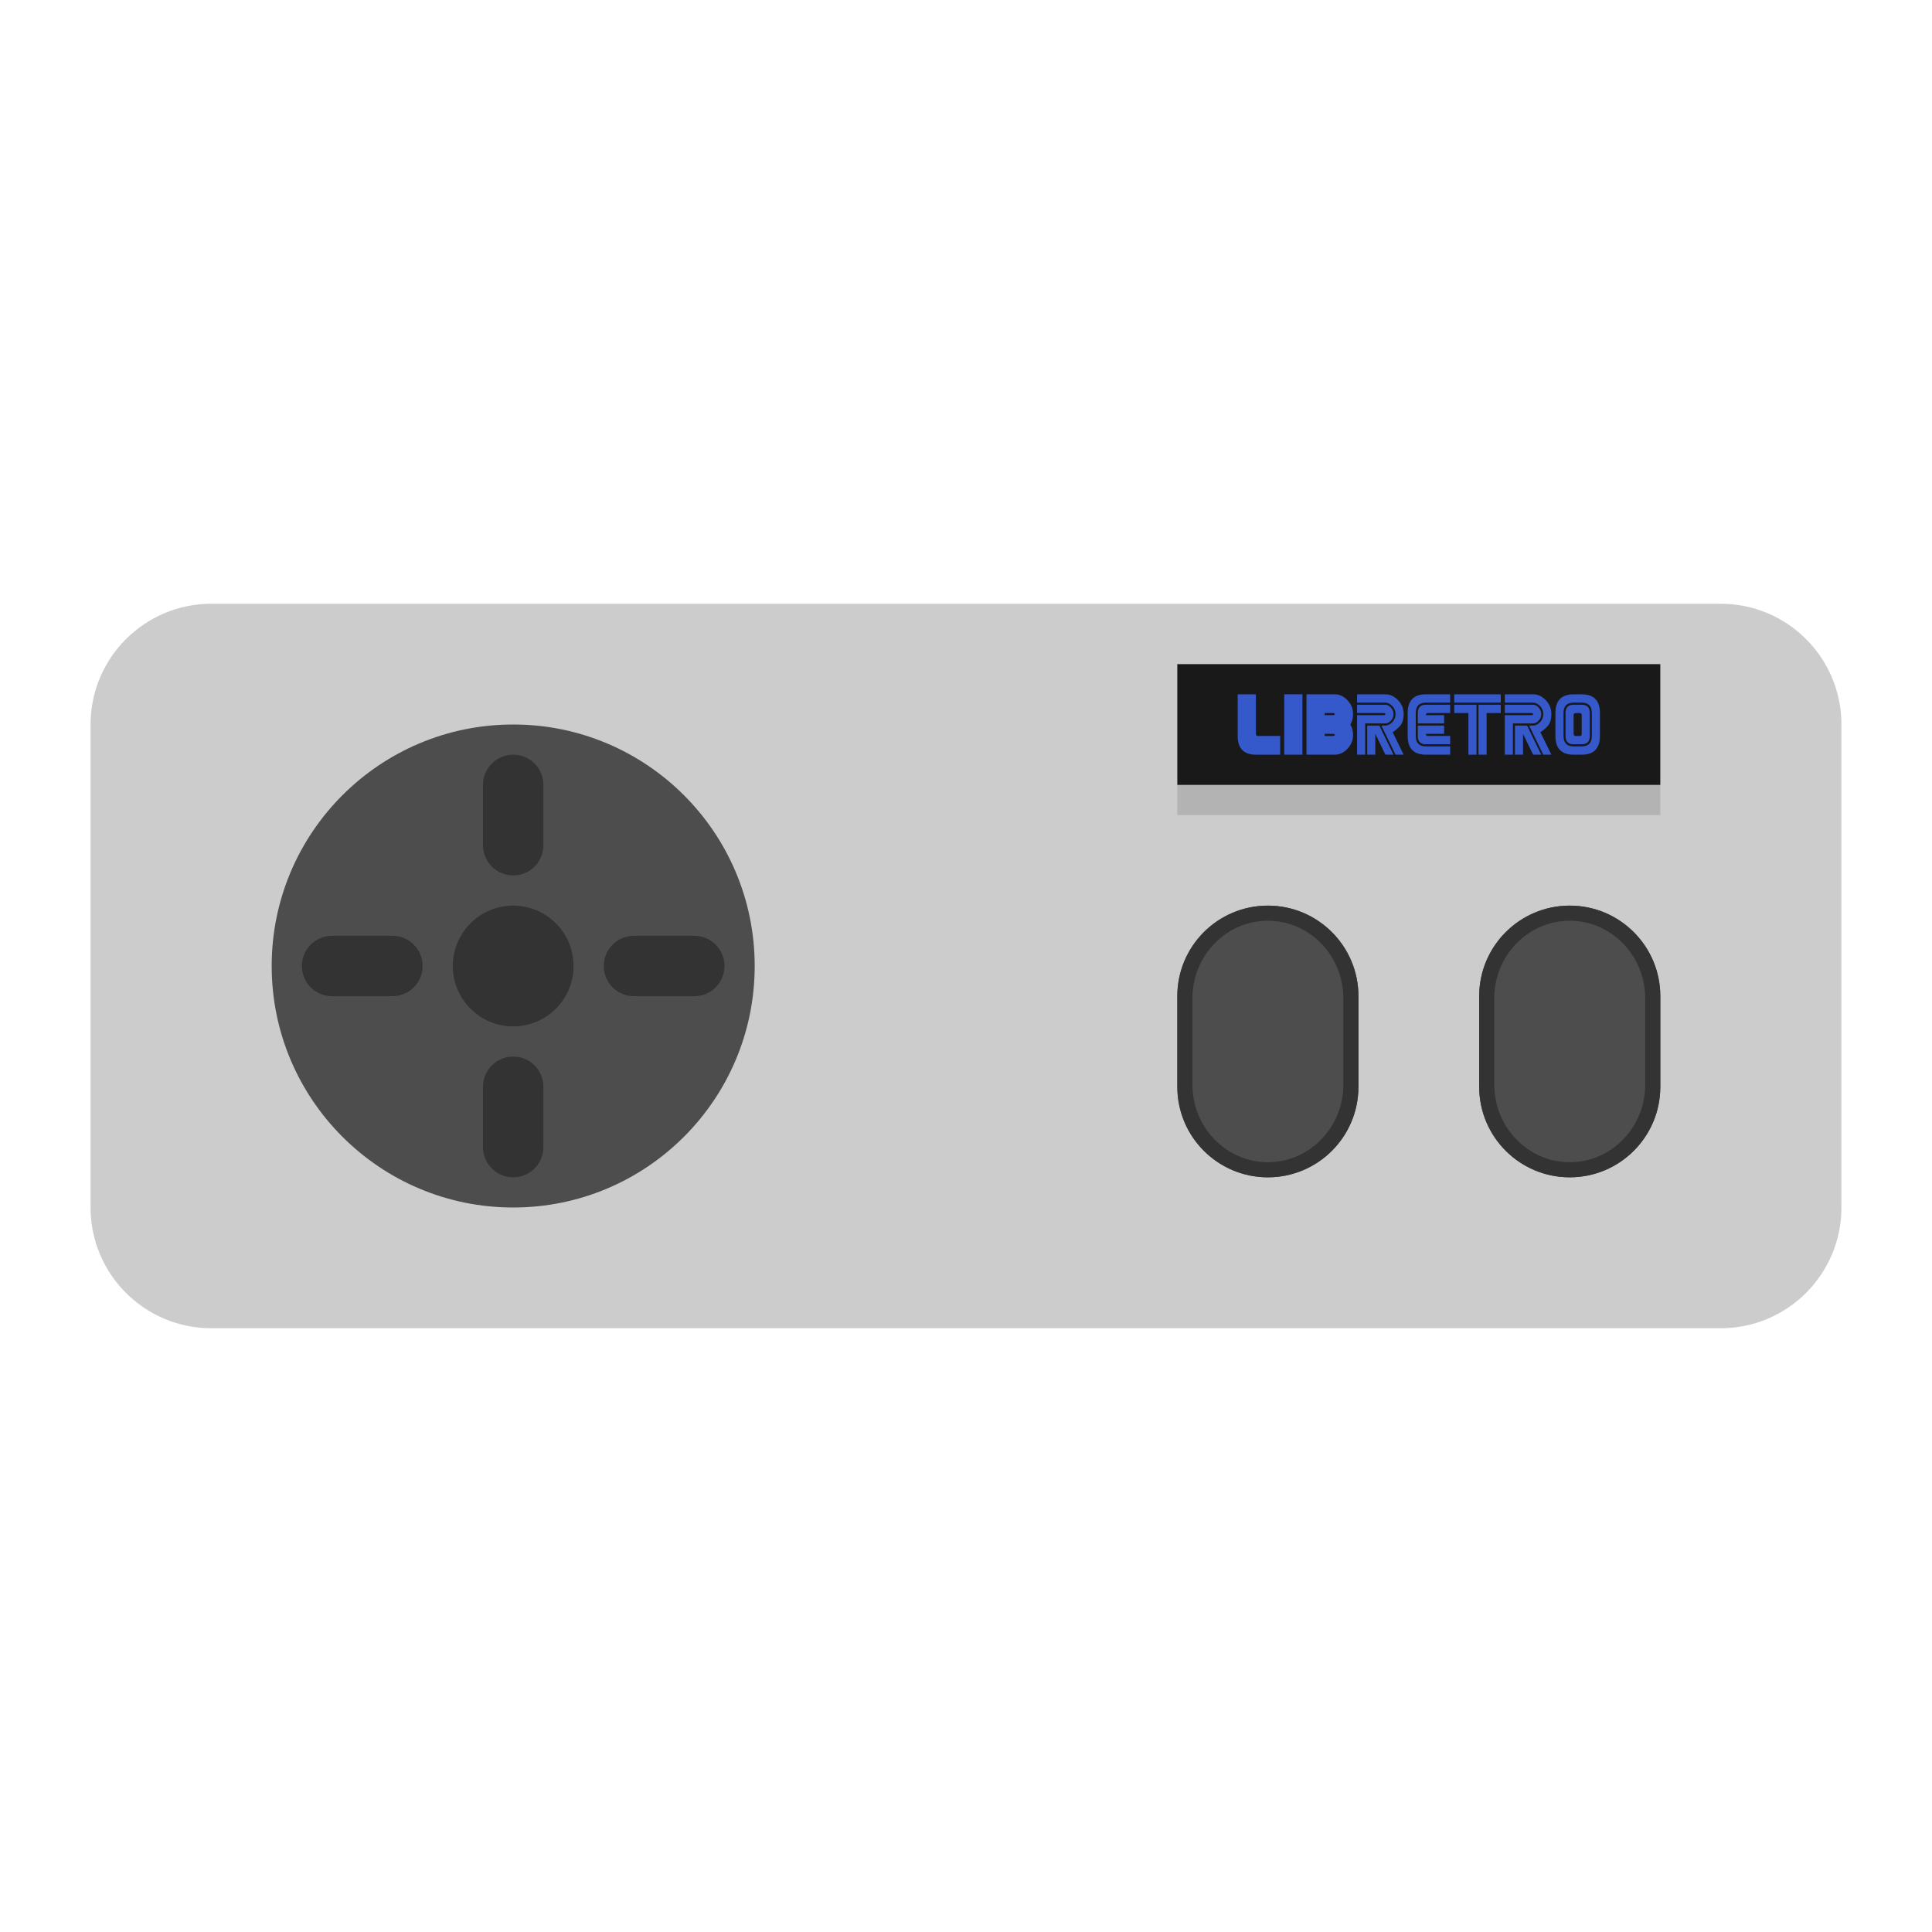 <?xml version="1.0" encoding="UTF-8" standalone="no"?>
<svg
   xmlns:dc="http://purl.org/dc/elements/1.1/"
   xmlns:cc="http://creativecommons.org/ns#"
   xmlns:rdf="http://www.w3.org/1999/02/22-rdf-syntax-ns#"
   xmlns:svg="http://www.w3.org/2000/svg"
   xmlns="http://www.w3.org/2000/svg"
   xmlns:sodipodi="http://sodipodi.sourceforge.net/DTD/sodipodi-0.dtd"
   xmlns:inkscape="http://www.inkscape.org/namespaces/inkscape"
   viewBox="0 0 341.333 341.333"
   height="341.333"
   width="341.333"
   xml:space="preserve"
   id="svg2"
   version="1.1"
   sodipodi:docname="Sega - SG-1000.svg"
   inkscape:version="0.92.2 (5c3e80d, 2017-08-06)"
   inkscape:export-filename="D:\Documents\Github\Retrosystem-retroarch-theme\png\Sega - SG-1000.png"
   inkscape:export-xdpi="72"
   inkscape:export-ydpi="72"><sodipodi:namedview
     pagecolor="#ffffff"
     bordercolor="#666666"
     borderopacity="1"
     objecttolerance="10"
     gridtolerance="10"
     guidetolerance="10"
     inkscape:pageopacity="0"
     inkscape:pageshadow="2"
     inkscape:window-width="1024"
     inkscape:window-height="705"
     id="namedview61"
     showgrid="false"
     inkscape:pagecheckerboard="true"
     inkscape:zoom="0.69140623"
     inkscape:cx="-117.50202"
     inkscape:cy="78.371873"
     inkscape:window-x="-8"
     inkscape:window-y="-8"
     inkscape:window-maximized="1"
     inkscape:current-layer="svg2" /><defs
     id="defs6"><clipPath
       id="clipPath18"
       clipPathUnits="userSpaceOnUse"><path
         id="path16"
         d="M 0,256 H 256 V 0 H 0 Z" /></clipPath><clipPath
       id="clipPath26"
       clipPathUnits="userSpaceOnUse"><path
         id="path24"
         d="M 4,184 H 252 V 72 H 4 Z" /></clipPath></defs><g
     id="g22"
     transform="matrix(1.333,0,0,-1.333,0,341.333)" /><path
     id="path38"
     style="fill:#cccccc;fill-opacity:1;fill-rule:nonzero;stroke:none;stroke-width:1.333"
     d="M 304,106.667 H 37.333 c -11.781,0 -21.333,9.552 -21.333,21.333 v 85.333 c 0,11.781 9.552,21.333 21.333,21.333 h 266.667 c 11.781,0 21.333,-9.552 21.333,-21.333 V 128 c 0,-11.781 -9.552,-21.333 -21.333,-21.333"
     inkscape:connector-curvature="0" /><path
     id="path42"
     style="fill:#4d4d4d;fill-opacity:1;fill-rule:nonzero;stroke:none;stroke-width:1.333"
     d="m 90.667,213.333 c -23.563,0 -42.667,-19.104 -42.667,-42.667 0,-23.563 19.104,-42.667 42.667,-42.667 23.563,0 42.667,19.104 42.667,42.667 0,23.563 -19.104,42.667 -42.667,42.667"
     inkscape:connector-curvature="0" /><path
     id="path46"
     style="fill:#4d4d4d;fill-opacity:1;fill-rule:nonzero;stroke:none;stroke-width:1.333"
     d="m 240,192 c 0,8.837 -7.163,16 -16,16 -8.837,0 -16,-7.163 -16,-16 v -16 c 0,-8.837 7.163,-16 16,-16 8.837,0 16,7.163 16,16 z"
     inkscape:connector-curvature="0" /><path
     id="path50"
     style="fill:#333333;fill-opacity:1;fill-rule:nonzero;stroke:none;stroke-width:1.333"
     d="m 224,160 c -8.837,0 -16,7.163 -16,16 v 16 c 0,8.837 7.163,16 16,16 8.837,0 16,-7.163 16,-16 v -16 c 0,-8.837 -7.163,-16 -16,-16 m 0,2.667 c 7.352,0 13.333,6.151 13.333,13.711 v 15.245 c 0,7.56 -5.981,13.711 -13.333,13.711 -7.352,0 -13.333,-6.151 -13.333,-13.711 v -15.245 c 0,-7.56 5.981,-13.711 13.333,-13.711"
     inkscape:connector-curvature="0" /><path
     id="path54"
     style="fill:#4d4d4d;fill-opacity:1;fill-rule:nonzero;stroke:none;stroke-width:1.333"
     d="m 293.333,192 c 0,8.837 -7.163,16 -16,16 -8.837,0 -16,-7.163 -16,-16 v -16 c 0,-8.837 7.163,-16 16,-16 8.837,0 16,7.163 16,16 z"
     inkscape:connector-curvature="0" /><path
     id="path58"
     style="fill:#333333;fill-opacity:1;fill-rule:nonzero;stroke:none;stroke-width:1.333"
     d="m 277.333,160 c -8.837,0 -16,7.163 -16,16 v 16 c 0,8.837 7.163,16 16,16 8.837,0 16,-7.163 16,-16 v -16 c 0,-8.837 -7.163,-16 -16,-16 m 0,2.667 c 7.352,0 13.333,6.151 13.333,13.711 v 15.245 c 0,7.56 -5.981,13.711 -13.333,13.711 -7.352,0 -13.333,-6.151 -13.333,-13.711 v -15.245 c 0,-7.56 5.981,-13.711 13.333,-13.711"
     inkscape:connector-curvature="0" /><path
     id="path62"
     style="fill:#333333;fill-opacity:1;fill-rule:nonzero;stroke:none;stroke-width:1.333;font-variant-east_asian:normal;opacity:1;vector-effect:none;stroke-linecap:butt;stroke-linejoin:miter;stroke-miterlimit:4;stroke-dasharray:none;stroke-dashoffset:0;stroke-opacity:1"
     d="m 101.333,170.667 c 0,5.888 -4.779,10.667 -10.667,10.667 -5.888,0 -10.667,-4.779 -10.667,-10.667 0,-5.888 4.779,-10.667 10.667,-10.667 5.888,0 10.667,4.779 10.667,10.667"
     inkscape:connector-curvature="0" /><path
     id="path66"
     style="fill:#333333;fill-opacity:1;fill-rule:nonzero;stroke:none;stroke-width:1.333"
     d="m 96,149.333 c 0,2.949 -2.384,5.333 -5.333,5.333 -2.949,0 -5.333,-2.384 -5.333,-5.333 v -10.667 c 0,-2.949 2.384,-5.333 5.333,-5.333 2.949,0 5.333,2.384 5.333,5.333 z"
     inkscape:connector-curvature="0" /><path
     id="path70"
     style="fill:#333333;fill-opacity:1;fill-rule:nonzero;stroke:none;stroke-width:1.333"
     d="m 96,202.667 c 0,2.949 -2.384,5.333 -5.333,5.333 -2.949,0 -5.333,-2.384 -5.333,-5.333 V 192 c 0,-2.949 2.384,-5.333 5.333,-5.333 2.949,0 5.333,2.384 5.333,5.333 z"
     inkscape:connector-curvature="0" /><path
     id="path74"
     style="fill:#333333;fill-opacity:1;fill-rule:nonzero;stroke:none;stroke-width:1.333"
     d="m 69.333,165.333 c 2.949,0 5.333,2.384 5.333,5.333 0,2.949 -2.384,5.333 -5.333,5.333 H 58.667 c -2.949,0 -5.333,-2.384 -5.333,-5.333 0,-2.949 2.384,-5.333 5.333,-5.333 z"
     inkscape:connector-curvature="0" /><path
     id="path78"
     style="fill:#333333;fill-opacity:1;fill-rule:nonzero;stroke:none;stroke-width:1.333"
     d="m 122.667,165.333 c 2.949,0 5.333,2.384 5.333,5.333 0,2.949 -2.384,5.333 -5.333,5.333 h -10.667 c -2.949,0 -5.333,-2.384 -5.333,-5.333 0,-2.949 2.384,-5.333 5.333,-5.333 z"
     inkscape:connector-curvature="0" /><path
     inkscape:connector-curvature="0"
     d="m 293.332,144 h -85.333 v -5.503 h 85.333 z"
     style="fill:#b3b3b3;fill-opacity:1;fill-rule:nonzero;stroke:none;stroke-width:1.333"
     id="path80" /><path
     inkscape:connector-curvature="0"
     d="m 293.332,138.667 h -85.333 v -21.333 h 85.333 z"
     style="fill:#191919;fill-opacity:1;fill-rule:nonzero;stroke:none;stroke-width:1.333"
     id="path82" /><path
     id="path86"
     style="fill:#3559ca;fill-opacity:1;fill-rule:nonzero;stroke:none;stroke-width:1.333"
     d="m 246.197,133.333 h -1.431 l -1.787,-3.679 v 3.679 h -1.431 v -5.149 h 2.145 z m 0,-7.172 c 0,0.457 -0.157,0.848 -0.471,1.171 -0.313,0.323 -0.633,0.484 -0.96,0.484 h -3.575 v 5.517 h -1.431 v -6.988 h 4.648 c 0.239,0 0.357,-0.061 0.357,-0.184 0,-0.123 -0.119,-0.184 -0.357,-0.184 h -4.648 v -1.472 h 5.005 c 0.327,0 0.647,0.164 0.96,0.491 0.313,0.327 0.471,0.716 0.471,1.165 m 1.788,0 c 0,0.964 -0.24,1.693 -0.721,2.188 -0.481,0.495 -0.888,0.828 -1.221,0.999 l 1.943,3.985 h -1.431 l -2.503,-5.149 h 0.715 c 0.421,0 0.825,-0.199 1.211,-0.595 0.385,-0.396 0.577,-0.872 0.577,-1.428 0,-0.548 -0.192,-1.023 -0.577,-1.423 -0.385,-0.4 -0.789,-0.601 -1.211,-0.601 h -5.005 v -1.471 h 5.005 c 0.819,0 1.56,0.343 2.223,1.029 0.664,0.687 0.996,1.508 0.996,2.465"
     inkscape:connector-curvature="0" /><path
     id="path90"
     style="fill:#3559ca;fill-opacity:1;fill-rule:nonzero;stroke:none;stroke-width:1.333"
     d="m 248.7,125.977 c 0,-2.207 1.072,-3.311 3.217,-3.311 h 4.291 v 1.472 h -4.291 c -1.191,0 -1.787,0.612 -1.787,1.839 v 4.045 c 0,1.227 0.596,1.84 1.787,1.84 h 4.291 v 1.471 h -4.291 c -2.145,0 -3.217,-1.103 -3.217,-3.311 z"
     inkscape:connector-curvature="0" /><path
     id="path94"
     style="fill:#3559ca;fill-opacity:1;fill-rule:nonzero;stroke:none;stroke-width:1.333"
     d="m 250.488,127.816 v -1.839 c 0,-0.981 0.477,-1.472 1.431,-1.472 h 4.291 v 1.472 h -3.933 c -0.239,0 -0.357,0.123 -0.357,0.368 h 3.217 v 1.471 z"
     inkscape:connector-curvature="0" /><path
     id="path98"
     style="fill:#3559ca;fill-opacity:1;fill-rule:nonzero;stroke:none;stroke-width:1.333"
     d="m 250.488,128.184 h 4.648 v 1.471 h -3.217 c 0,0.245 0.119,0.368 0.357,0.368 h 3.933 v 1.472 h -4.291 c -0.953,0 -1.431,-0.491 -1.431,-1.472 z"
     inkscape:connector-curvature="0" /><path
     id="path102"
     style="fill:#3559ca;fill-opacity:1;fill-rule:nonzero;stroke:none;stroke-width:1.333"
     d="m 261.214,124.506 h 3.933 v 1.471 h -2.503 v 7.357 h -1.431 z m -0.357,0 v 8.828 h -1.431 v -7.357 h -2.503 v -1.471 z m 4.291,-0.368 h -8.224 v -1.471 h 8.224 z"
     inkscape:connector-curvature="0" /><path
     id="path106"
     style="fill:#3559ca;fill-opacity:1;fill-rule:nonzero;stroke:none;stroke-width:1.333"
     d="m 272.298,133.333 h -1.431 l -1.787,-3.679 v 3.679 h -1.431 v -5.149 h 2.145 z m 0,-7.172 c 0,0.457 -0.157,0.848 -0.471,1.171 -0.313,0.323 -0.633,0.484 -0.96,0.484 h -3.575 v 5.517 h -1.431 v -6.988 h 4.648 c 0.239,0 0.357,-0.061 0.357,-0.184 0,-0.123 -0.119,-0.184 -0.357,-0.184 h -4.648 v -1.472 h 5.005 c 0.327,0 0.647,0.164 0.96,0.491 0.313,0.327 0.471,0.716 0.471,1.165 m 1.788,0 c 0,0.964 -0.24,1.693 -0.721,2.188 -0.481,0.495 -0.888,0.828 -1.221,0.999 l 1.943,3.985 h -1.431 l -2.503,-5.149 h 0.715 c 0.421,0 0.825,-0.199 1.211,-0.595 0.385,-0.396 0.577,-0.872 0.577,-1.428 0,-0.548 -0.192,-1.023 -0.577,-1.423 -0.385,-0.4 -0.789,-0.601 -1.211,-0.601 h -5.005 v -1.471 h 5.005 c 0.819,0 1.56,0.343 2.223,1.029 0.664,0.687 0.996,1.508 0.996,2.465"
     inkscape:connector-curvature="0" /><path
     id="path110"
     style="fill:#3559ca;fill-opacity:1;fill-rule:nonzero;stroke:none;stroke-width:1.333"
     d="m 279.449,126.345 c 0,-0.245 -0.119,-0.368 -0.357,-0.368 h -0.715 c -0.239,0 -0.359,0.123 -0.359,0.368 v 3.311 c 0,0.245 0.12,0.368 0.359,0.368 h 0.715 c 0.239,0 0.357,-0.123 0.357,-0.368 z m 1.431,-0.368 v 4.047 c 0,0.98 -0.477,1.471 -1.431,1.471 h -1.431 c -0.953,0 -1.429,-0.491 -1.429,-1.471 v -4.047 c 0,-0.98 0.476,-1.471 1.429,-1.471 h 1.431 c 0.953,0 1.431,0.491 1.431,1.471 m 0.357,0 c 0,-1.225 -0.596,-1.839 -1.788,-1.839 h -1.431 c -1.192,0 -1.787,0.613 -1.787,1.839 v 4.047 c 0,1.225 0.595,1.839 1.787,1.839 h 1.431 c 1.192,0 1.788,-0.613 1.788,-1.839 z m 1.429,0 v 4.047 c 0,2.207 -1.072,3.309 -3.217,3.309 h -1.431 c -2.145,0 -3.217,-1.103 -3.217,-3.309 v -4.047 c 0,-2.207 1.072,-3.311 3.217,-3.311 h 1.431 c 2.145,0 3.217,1.104 3.217,3.311"
     inkscape:connector-curvature="0" /><path
     id="path114"
     style="fill:#3559ca;fill-opacity:1;fill-rule:nonzero;stroke:none;stroke-width:1.333"
     d="m 220.227,130.86 c -0.011,-0.032 -0.019,-0.068 -0.028,-0.101 h 0.028 z m 2.015,-0.837 c -0.239,0 -0.357,-0.123 -0.357,-0.368 v -6.988 h -3.219 v 7.356 c 0,2.207 1.073,3.311 3.219,3.311 h 4.291 v -3.311 z"
     inkscape:connector-curvature="0" /><path
     inkscape:connector-curvature="0"
     d="m 226.889,133.333 h 3.217 v -10.667 h -3.217 z"
     style="fill:#3559ca;fill-opacity:1;fill-rule:nonzero;stroke:none;stroke-width:1.333"
     id="path116" /><path
     id="path120"
     style="fill:#3559ca;fill-opacity:1;fill-rule:nonzero;stroke:none;stroke-width:1.333"
     d="m 235.471,126.345 h -1.431 v -0.368 h 1.431 c 0.239,0 0.357,0.061 0.357,0.184 0,0.123 -0.119,0.184 -0.357,0.184 m 0,3.679 h -1.431 v -0.368 h 1.431 c 0.239,0 0.357,0.061 0.357,0.184 0,0.123 -0.119,0.184 -0.357,0.184 m 3.576,-3.863 c 0,-0.956 -0.332,-1.777 -0.996,-2.464 -0.663,-0.687 -1.404,-1.031 -2.223,-1.031 h -5.005 v 10.667 h 5.005 c 0.819,0 1.56,-0.343 2.223,-1.029 0.664,-0.687 0.996,-1.508 0.996,-2.464 0,-0.695 -0.164,-1.304 -0.489,-1.827 0.325,-0.524 0.489,-1.141 0.489,-1.852"
     inkscape:connector-curvature="0" /></svg>